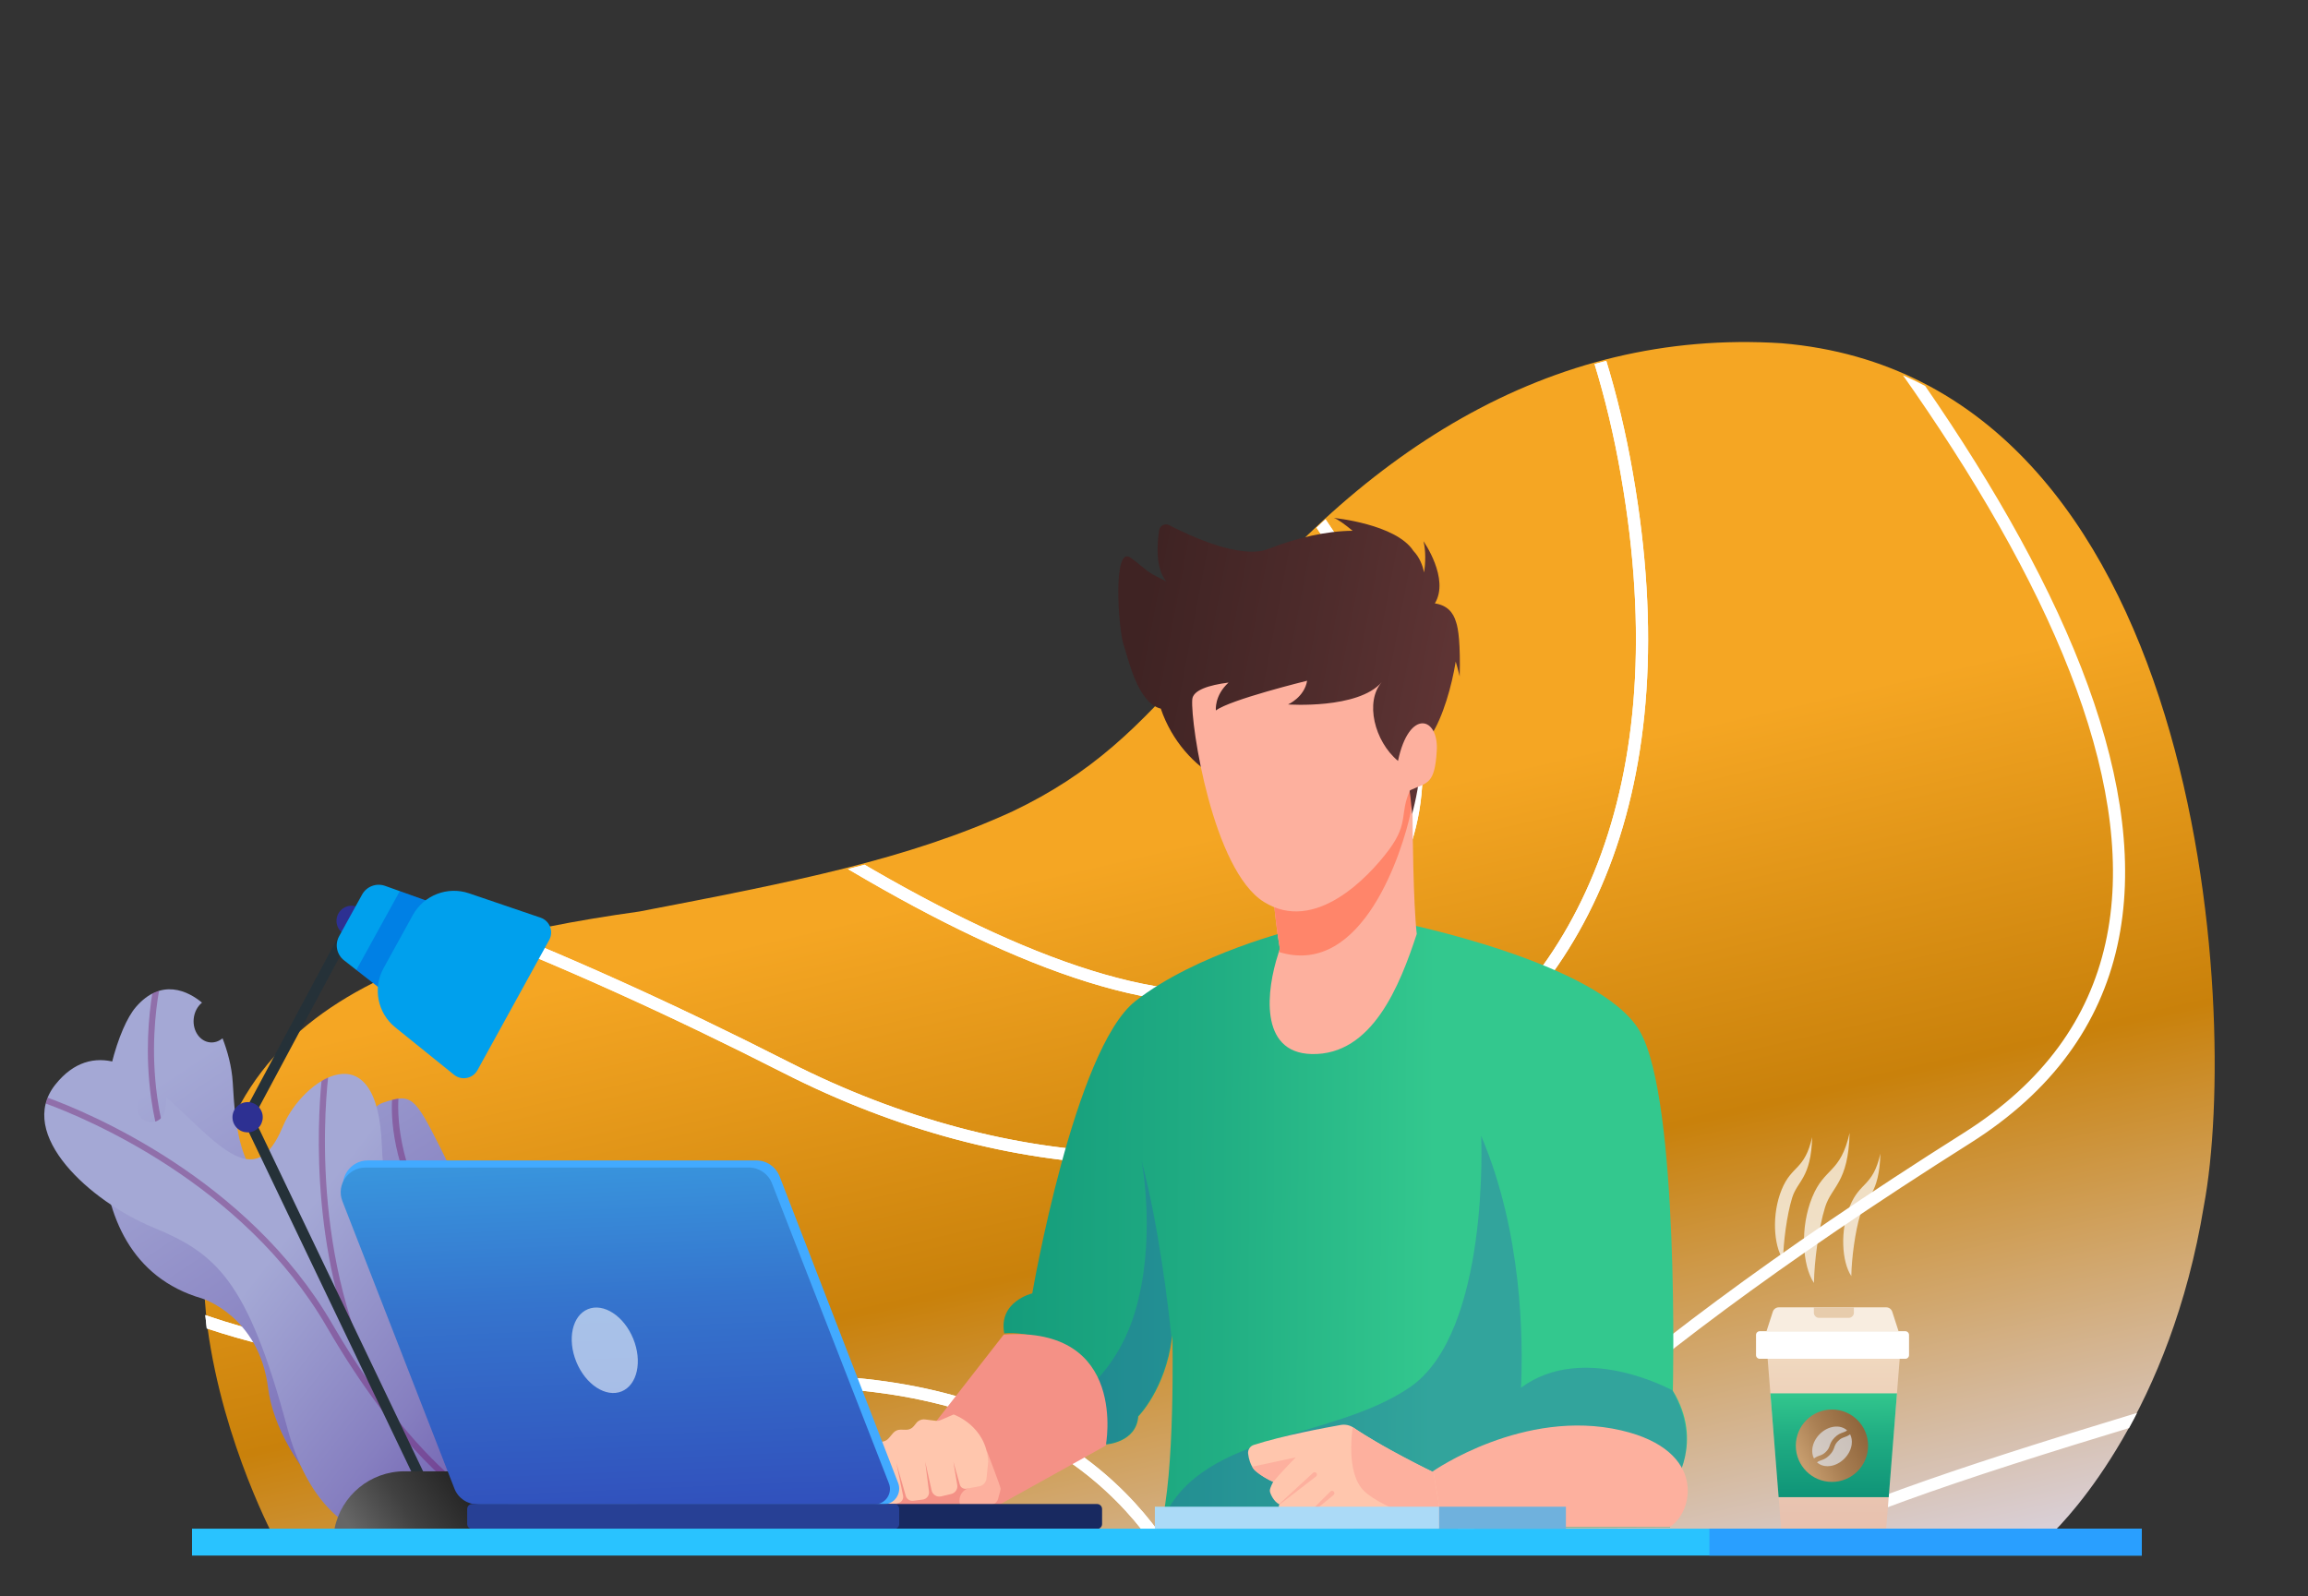 <svg xmlns="http://www.w3.org/2000/svg" xmlns:xlink="http://www.w3.org/1999/xlink" viewBox="0 0 1330 920" width="1330" height="920" preserveAspectRatio="xMidYMid meet" style="width: 100%; height: 100%; transform: translate3d(0px, 0px, 0px); content-visibility: visible;"><rect x="0" y="0" width="1330" height="920" fill="#333333" stroke="none"/><defs><clipPath id="__lottie_element_2"><rect width="1330" height="920" x="0" y="0"></rect></clipPath><linearGradient id="__lottie_element_6" spreadMethod="pad" gradientUnits="userSpaceOnUse" x1="-42.523" y1="-52.922" x2="82.414" y2="489.625"><stop offset="1%" stop-color="rgb(245,166,35)"></stop><stop offset="41%" stop-color="rgb(201,129,11)"></stop><stop offset="100%" stop-color="rgb(221,223,255)"></stop></linearGradient><clipPath id="__lottie_element_8"><path fill="#ffffff" clip-rule="nonzero" d=" M1406.648,858.794 C1387.448,975.878 1330.348,1037.468 1317.127,1049.731 C1316.114,1054.105 1305.536,1051.315 1274.048,1052.083 C1084.527,1052.082 295.793,1052.082 295.508,1052.082 C295.536,1052.108 265.364,996.7 256.205,929.229 C235.25,753.972 359.496,709.663 505.105,689.328 C593.854,672.245 659.2,659.54 720.173,631.591 C765.837,609.765 792.372,583.461 828.022,542.663 C917.934,424.936 1029.388,353.25 1163.282,361.817 C1406.307,382.164 1427.714,746.363 1406.648,858.794" fill-opacity="1"></path></clipPath><linearGradient id="__lottie_element_13" spreadMethod="pad" gradientUnits="userSpaceOnUse" x1="84.504" y1="113.688" x2="-103.77" y2="-119.629"><stop offset="0%" stop-color="rgb(105,86,171)"></stop><stop offset="41%" stop-color="rgb(134,127,192)"></stop><stop offset="100%" stop-color="rgb(164,168,213)"></stop></linearGradient><linearGradient id="__lottie_element_17" spreadMethod="pad" gradientUnits="userSpaceOnUse" x1="-49.637" y1="7.324" x2="-158.453" y2="-157.219"><stop offset="0%" stop-color="rgb(105,86,171)"></stop><stop offset="41%" stop-color="rgb(134,127,192)"></stop><stop offset="100%" stop-color="rgb(164,168,213)"></stop></linearGradient><linearGradient id="__lottie_element_21" spreadMethod="pad" gradientUnits="userSpaceOnUse" x1="-38.748" y1="23.314" x2="26.447" y2="-19.375"><stop offset="0%" stop-color="rgb(102,102,102)"></stop><stop offset="41%" stop-color="rgb(65,65,65)"></stop><stop offset="100%" stop-color="rgb(28,28,28)"></stop></linearGradient><linearGradient id="__lottie_element_25" spreadMethod="pad" gradientUnits="userSpaceOnUse" x1="-44.228" y1="-136.108" x2="-44.321" y2="-19.719"><stop offset="0%" stop-color="rgb(241,219,193)"></stop><stop offset="41%" stop-color="rgb(236,205,183)"></stop><stop offset="100%" stop-color="rgb(231,191,173)"></stop></linearGradient><linearGradient id="__lottie_element_26" spreadMethod="pad" gradientUnits="userSpaceOnUse" x1="391.541" y1="300.432" x2="392.07" y2="361.389"><stop offset="0%" stop-color="rgb(51,200,142)"></stop><stop offset="41%" stop-color="rgb(33,174,131)"></stop><stop offset="100%" stop-color="rgb(15,148,120)"></stop></linearGradient><linearGradient id="__lottie_element_27" spreadMethod="pad" gradientUnits="userSpaceOnUse" x1="-62.166" y1="-72.461" x2="-23.803" y2="-92.279"><stop offset="1%" stop-color="rgb(198,156,109)"></stop><stop offset="41%" stop-color="rgb(169,127,83)"></stop><stop offset="100%" stop-color="rgb(140,98,57)"></stop></linearGradient><linearGradient id="__lottie_element_34" spreadMethod="pad" gradientUnits="userSpaceOnUse" x1="-155.492" y1="-228.27" x2="-457.156" y2="-229.848"><stop offset="0%" stop-color="rgb(51,200,142)"></stop><stop offset="41%" stop-color="rgb(33,174,131)"></stop><stop offset="100%" stop-color="rgb(15,148,120)"></stop></linearGradient><linearGradient id="__lottie_element_47" spreadMethod="pad" gradientUnits="userSpaceOnUse" x1="-7.039" y1="-91.215" x2="-179.242" y2="-132.891"><stop offset="0%" stop-color="rgb(94,52,52)"></stop><stop offset="41%" stop-color="rgb(79,44,44)"></stop><stop offset="100%" stop-color="rgb(63,35,35)"></stop></linearGradient><linearGradient id="__lottie_element_51" spreadMethod="pad" gradientUnits="userSpaceOnUse" x1="-187.471" y1="-206.533" x2="-178.652" y2="3.809"><stop offset="0%" stop-color="rgb(57,151,222)"></stop><stop offset="41%" stop-color="rgb(53,116,205)"></stop><stop offset="100%" stop-color="rgb(49,80,188)"></stop></linearGradient><linearGradient id="__lottie_element_58" spreadMethod="pad" gradientUnits="userSpaceOnUse" x1="-238.508" y1="-66.277" x2="28.801" y2="-64.402"><stop offset="0%" stop-color="rgb(245,245,245)"></stop><stop offset="41%" stop-color="rgb(237,244,250)"></stop><stop offset="100%" stop-color="rgb(229,242,255)"></stop></linearGradient><linearGradient id="__lottie_element_62" spreadMethod="pad" gradientUnits="userSpaceOnUse" x1="-284.195" y1="-64.09" x2="1.207" y2="-64.031"><stop offset="0%" stop-color="rgb(253,163,14)"></stop><stop offset="41%" stop-color="rgb(245,166,35)"></stop><stop offset="100%" stop-color="rgb(163,103,4)"></stop></linearGradient><linearGradient id="__lottie_element_66" spreadMethod="pad" gradientUnits="userSpaceOnUse" x1="-457.895" y1="-64.875" x2="3.988" y2="-63.609"><stop offset="0%" stop-color="rgb(245,245,245)"></stop><stop offset="41%" stop-color="rgb(237,244,250)"></stop><stop offset="100%" stop-color="rgb(229,242,255)"></stop></linearGradient></defs><g clip-path="url(#__lottie_element_2)"><g transform="matrix(1,0,0,1,98.38,189)" opacity="1" style="display: block;"><g opacity="1" transform="matrix(1,0,0,1,596.482,350.678)"><path fill="url(#__lottie_element_6)" fill-opacity="1" d=" M575.166,155.116 C555.966,272.2 498.866,333.79 485.645,346.053 C484.632,350.427 474.054,347.637 442.566,348.405 C253.045,348.404 -535.689,348.404 -535.974,348.404 C-535.946,348.43 -566.118,293.022 -575.277,225.551 C-596.232,50.294 -471.986,5.986 -326.377,-14.349 C-237.628,-31.432 -172.282,-44.137 -111.309,-72.086 C-65.645,-93.912 -39.11,-120.217 -3.46,-161.015 C86.452,-278.742 197.906,-350.427 331.8,-341.86 C574.825,-321.513 596.232,42.685 575.166,155.116z"></path></g></g><g clip-path="url(#__lottie_element_8)" transform="matrix(1,0,0,1,-137,-163)" opacity="1" style="display: block;"><path stroke-linecap="butt" stroke-linejoin="miter" fill-opacity="0" stroke-miterlimit="10" stroke="rgb(255,255,255)" stroke-opacity="1" stroke-width="7" d=" M1094.588,201.846 C1318.362,450.519 1458.298,700.362 1270.455,818.901 C826.911,1098.804 932,1192 932,1192 C932,1192 970.5,1255.5 1038.5,1163.5 C1106.5,1071.5 1147.009,1048.036 1370.755,980.268 C1594.5,912.5 1576.5,593.5 1576.5,593.5 M849,1240 C849,1240 884,962 597,959 C310,956 146,942 98,751 C50,560 331.04,646.445 590.02,778.223 C849,910 1142,795 1073,428 C1004,61 609.5,17.5 649.5,151.5 C689.5,285.5 1090.5,535.5 904.189,712.748 C728.241,880.14 17.5,151.5 17.5,151.5"></path><path stroke-linecap="butt" stroke-linejoin="miter" fill-opacity="0" stroke-miterlimit="10" stroke="rgb(255,255,255)" stroke-opacity="1" stroke-width="7" d=" M849,1240 C849,1240 884,962 597,959 C310,956 146,942 98,751 C50,560 331.04,646.445 590.02,778.223 C849,910 1142,795 1073,428 C1004,61 609.5,17.5 649.5,151.5 C689.5,285.5 1090.5,535.5 904.189,712.748 C728.241,880.14 17.5,151.5 17.5,151.5"></path></g><g transform="matrix(0.996,0.092,-0.092,0.996,49.056,565.32)" opacity="1" style="display: block;"><g opacity="1" transform="matrix(1,0,0,1,162.143,165.513)"><path fill="url(#__lottie_element_13)" fill-opacity="1" d=" M-131.65,-153.188 C-149.44,-128.281 -161.893,-5.526 -78.278,10.486 C-78.278,10.486 -44.476,17.602 -35.581,58.52 C-26.685,99.439 33.802,165.262 97.848,124.344 C161.893,83.426 128.092,-5.527 96.069,-32.212 C64.046,-58.898 68.493,-59.787 50.703,-88.253 C32.913,-116.718 31.133,-118.496 15.122,-111.38 C-0.89,-104.263 15.122,-65.124 32.913,-43.776 C50.703,-22.427 32.913,-8.195 25.796,-11.753 C18.68,-15.311 11.564,-47.335 -25.796,-49.113 C-63.156,-50.893 -68.494,-91.81 -72.052,-114.938 C-73.489,-124.284 -76.816,-132.9 -80.269,-139.855 C-82.132,-137.985 -84.538,-136.853 -87.174,-136.853 C-93.069,-136.853 -97.848,-142.501 -97.848,-149.469 C-97.848,-153.401 -96.323,-156.913 -93.936,-159.227 C-97.583,-161.74 -103.986,-165.262 -111.239,-165.263 C-117.818,-165.263 -125.094,-162.366 -131.65,-153.188z"></path><g opacity="1" transform="matrix(1,0,0,1,0,0)"></g></g><g opacity="0.34" transform="matrix(1,0,0,1,155.882,141.935)" style="mix-blend-mode: overlay;"><path fill="rgb(105,0,88)" fill-opacity="1" d=" M117.113,137.713 C113.201,130.124 108.551,122.99 102.477,115.866 C91.375,94.897 88.706,74.972 86.108,55.542 C82.899,31.554 79.869,8.896 61.926,-14.175 C34.991,-48.807 30.557,-78 30.09,-90.991 C28.977,-90.751 27.784,-90.384 26.492,-89.912 C27.066,-75.97 31.983,-46.876 59.117,-11.989 C76.47,10.321 79.438,32.517 82.581,56.014 C84.803,72.631 87.072,89.601 94.478,107.314 C74.39,87.609 41.463,66.63 -18.71,35.155 C-77.796,4.25 -100.032,-43.839 -108.281,-78.736 C-114.572,-105.345 -113.926,-128.539 -112.963,-140.127 C-114.199,-139.627 -115.439,-138.999 -116.675,-138.209 C-117.54,-125.775 -117.754,-103.423 -111.777,-78.054 C-103.373,-42.39 -80.69,6.75 -20.361,38.307 C48.225,74.183 80.975,96.588 99.314,117.526 C103.223,124.9 108.15,132.411 114.456,140.086 C114.456,140.086 114.482,140.066 114.482,140.066 C114.492,140.086 114.501,140.107 114.511,140.127 C115.409,139.34 116.283,138.544 117.128,137.734 C117.128,137.734 117.113,137.713 117.113,137.713z"></path></g></g><g transform="matrix(0.947,-0.32,0.32,0.947,0.324,628.505)" opacity="1" style="display: block;"><g opacity="1" transform="matrix(1,0,0,1,227.884,329.2)"><path fill="url(#__lottie_element_17)" fill-opacity="1" d=" M-196.896,-322.311 C-227.713,-302.423 -199.262,-251.971 -169.844,-226.279 C-140.425,-200.586 -127.919,-180.412 -133.546,-92.048 C-139.172,-3.685 -69.943,0.938 -53.638,-0.853 C-37.335,-2.645 -1,-39.445 -8.131,-99.035 C-15.262,-158.625 -49.051,-164.037 -29.773,-228.858 C-10.495,-293.679 -61.036,-279.292 -80.028,-257.793 C-99.02,-236.294 -110.307,-241.848 -126.252,-272.126 C-131.396,-281.894 -135.466,-289.373 -138.627,-295.04 C-139.591,-292.098 -140.757,-289.373 -142.27,-287.158 C-143.285,-285.672 -144.712,-284.635 -146.294,-284.096 C-148.598,-283.312 -151.231,-283.583 -153.394,-285.061 C-157.046,-287.555 -157.985,-292.537 -155.491,-296.188 C-153.613,-298.939 -152.085,-306.597 -151.075,-311.663 C-150.874,-312.674 -150.683,-313.623 -150.496,-314.529 C-154.685,-319.826 -163.785,-328.911 -176.923,-328.912 C-182.799,-328.913 -189.481,-327.096 -196.896,-322.311z"></path></g><g opacity="0.34" transform="matrix(1,0,0,1,107.027,166.724)" style="mix-blend-mode: overlay;"><path fill="rgb(105,0,88)" fill-opacity="1" d=" M70.033,-112.691 C59.699,-89.738 30.395,-16.148 40.463,60.592 C37.107,49.035 33.908,36.192 31.025,21.95 C11.699,-73.483 -64.056,-139.233 -82.59,-154.097 C-83.37,-153.181 -84.096,-152.241 -84.731,-151.256 C-66.411,-136.557 8.459,-71.558 27.536,22.657 C43.596,101.962 68.904,139.279 81.999,154.097 C82.905,153.357 83.816,152.562 84.732,151.717 C80.845,147.286 75.787,140.749 70.18,131.537 C64.088,121.528 56.723,107.252 49.458,87.837 C25.987,0.144 64.034,-91.245 74.244,-113.358 C72.865,-113.227 71.457,-113.001 70.033,-112.691z"></path></g></g><g transform="matrix(1,0,0,1,132.5,508.5)" opacity="1" style="display: block;"><g opacity="1" transform="matrix(1,0,0,1,61.801,186.938)"><path fill="rgb(37,49,56)" fill-opacity="1" d=" M55.081,164.17 C55.081,164.17 49.503,166.844 49.503,166.844 C49.503,166.844 -55.081,-51.609 -55.081,-51.609 C-55.081,-51.609 6.631,-166.844 6.631,-166.844 C6.631,-166.844 12.081,-163.925 12.081,-163.925 C12.081,-163.925 -48.15,-51.452 -48.15,-51.452 C-48.15,-51.452 55.081,164.17 55.081,164.17z"></path></g><g opacity="1" transform="matrix(1,0,0,1,10.187,135.406)"><path fill="rgb(45,48,146)" fill-opacity="1" d=" M-7.309,4.758 C-4.681,8.795 0.722,9.937 4.758,7.309 C8.795,4.681 9.936,-0.722 7.308,-4.759 C4.679,-8.795 -0.723,-9.936 -4.76,-7.307 C-8.796,-4.679 -9.937,0.722 -7.309,4.758z"></path></g><g opacity="1" transform="matrix(1,0,0,1,70.134,22.219)"><path fill="rgb(45,48,146)" fill-opacity="1" d=" M-7.308,4.758 C-4.68,8.794 0.722,9.937 4.758,7.309 C8.795,4.68 9.937,-0.722 7.308,-4.759 C4.68,-8.795 -0.724,-9.937 -4.76,-7.309 C-8.796,-4.68 -9.936,0.722 -7.308,4.758z"></path></g><g opacity="1" transform="matrix(1,0,0,1,93.253,34.637)"><path fill="rgb(0,160,237)" fill-opacity="1" d=" M32.927,-19.425 C32.927,-19.425 3.293,34.387 3.293,34.387 C3.293,34.387 -20.401,15.88 -20.401,15.88 C-20.401,15.88 -27.493,10.333 -27.493,10.333 C-31.723,7.024 -32.927,1.134 -30.333,-3.57 C-30.333,-3.57 -17.103,-27.56 -17.103,-27.56 C-14.511,-32.261 -8.889,-34.387 -3.835,-32.577 C-3.835,-32.577 4.642,-29.543 4.642,-29.543 C4.642,-29.543 32.927,-19.425 32.927,-19.425z"></path></g><g opacity="1" transform="matrix(1,0,0,1,99.516,37.058)"><path fill="rgb(0,0,198)" fill-opacity="0.2" d=" M26.664,-21.846 C26.664,-21.846 -2.97,31.966 -2.97,31.966 C-2.97,31.966 -26.664,13.459 -26.664,13.459 C-26.664,13.459 -1.621,-31.964 -1.621,-31.964 C-1.621,-31.964 26.664,-21.846 26.664,-21.846z"></path></g><g opacity="1" transform="matrix(1,0,0,1,134.451,58.277)"><path fill="rgb(0,160,237)" fill-opacity="1" d=" M49.54,-25.048 C49.54,-25.048 8.2,49.987 8.2,49.987 C5.502,54.885 -0.964,56.156 -5.316,52.645 C-5.316,52.645 -39.188,25.316 -39.188,25.316 C-49.407,17.071 -52.237,2.681 -45.9,-8.82 C-45.9,-8.82 -29.076,-39.359 -29.076,-39.359 C-22.739,-50.86 -9.064,-56.156 3.367,-51.924 C3.367,-51.924 44.564,-37.893 44.564,-37.893 C49.857,-36.091 52.238,-29.945 49.54,-25.048z"></path></g><g opacity="1" transform="matrix(1,0,0,1,113.129,356.071)"><path fill="url(#__lottie_element_21)" fill-opacity="1" d=" M52.88,16.611 C52.88,16.611 -52.88,16.611 -52.88,16.611 C-49.11,-2.687 -32.201,-16.611 -12.538,-16.611 C-12.538,-16.611 12.538,-16.611 12.538,-16.611 C32.2,-16.611 49.11,-2.687 52.88,16.611z"></path></g></g><g transform="matrix(1,0,0,1,1011.673,753.209)" opacity="1" style="display: block;"><g opacity="1" transform="matrix(1,0,0,1,89.581,155.114)"><path fill="url(#__lottie_element_25)" fill-opacity="1" d=" M-5.925,-132.894 C-5.925,-132.894 -14.597,-23.861 -14.597,-23.861 C-14.597,-23.861 -74.583,-23.861 -74.583,-23.861 C-74.583,-23.861 -83.254,-132.894 -83.254,-132.894 C-83.254,-132.894 -5.925,-132.894 -5.925,-132.894z"></path></g><g opacity="1" transform="matrix(1,0,0,1,-346.586,-251.945)"><path fill="url(#__lottie_element_26)" fill-opacity="1" d=" M355.099,301.759 C355.099,301.759 359.859,361.619 359.859,361.619 C359.859,361.619 423.303,361.619 423.303,361.619 C423.303,361.619 428.063,301.775 428.063,301.775 C428.063,301.775 355.099,301.759 355.099,301.759z"></path></g><g opacity="1" transform="matrix(1,0,0,1,88.05,160.387)"><path fill="url(#__lottie_element_27)" fill-opacity="1" d=" M-64.875,-80.387 C-64.875,-68.865 -55.551,-59.525 -44.05,-59.525 C-32.548,-59.525 -23.225,-68.865 -23.225,-80.387 C-23.225,-91.909 -32.548,-101.249 -44.05,-101.249 C-55.551,-101.249 -64.875,-91.909 -64.875,-80.387z"></path></g><g opacity="0.66" transform="matrix(1,0,0,1,0,0)" style="mix-blend-mode: overlay;"><g opacity="1" transform="matrix(1,0,0,1,42.675,78.156)"><path fill="rgb(227,235,247)" fill-opacity="1" d=" M-2.138,5.345 C-0.709,3.916 -0.362,2.919 0.042,1.765 C0.493,0.47 1.006,-0.997 2.89,-2.883 C4.776,-4.768 6.244,-5.28 7.538,-5.732 C8.383,-6.027 9.145,-6.294 10.053,-6.975 C8.126,-8.737 5.461,-9.49 2.504,-9.098 C-0.454,-8.707 -3.373,-7.202 -5.715,-4.86 C-8.057,-2.518 -9.562,0.4 -9.953,3.359 C-10.24,5.52 -9.913,7.524 -9.031,9.199 C-7.759,8.237 -6.69,7.863 -5.717,7.524 C-4.563,7.12 -3.566,6.773 -2.138,5.345z"></path></g><g opacity="1" transform="matrix(1,0,0,1,45.427,82.618)"><path fill="rgb(227,235,247)" fill-opacity="1" d=" M5.717,-7.524 C4.563,-7.122 3.565,-6.774 2.137,-5.345 C0.708,-3.917 0.361,-2.92 -0.042,-1.765 C-0.494,-0.47 -1.006,0.997 -2.891,2.882 C-4.777,4.768 -6.244,5.28 -7.538,5.732 C-8.384,6.027 -9.146,6.293 -10.055,6.975 C-8.46,8.432 -6.361,9.2 -4.01,9.2 C-3.518,9.2 -3.016,9.166 -2.505,9.098 C0.453,8.706 3.372,7.202 5.714,4.86 C8.055,2.518 9.562,-0.4 9.953,-3.359 C10.239,-5.52 9.913,-7.525 9.03,-9.2 C7.759,-8.237 6.69,-7.864 5.717,-7.524z"></path></g></g><g opacity="1" transform="matrix(1,0,0,1,44.334,21.964)"><path fill="rgb(255,255,255)" fill-opacity="1" d=" M41.977,7.948 C41.977,7.948 -41.975,7.948 -41.975,7.948 C-43.139,7.948 -44.084,7.004 -44.084,5.84 C-44.084,5.84 -44.084,-5.84 -44.084,-5.84 C-44.084,-7.004 -43.139,-7.948 -41.975,-7.948 C-41.975,-7.948 41.977,-7.948 41.977,-7.948 C43.141,-7.948 44.084,-7.004 44.084,-5.84 C44.084,-5.84 44.084,5.84 44.084,5.84 C44.084,7.004 43.141,7.948 41.977,7.948z"></path></g><g opacity="1" transform="matrix(1,0,0,1,44.335,7.133)"><path fill="rgb(248,237,224)" fill-opacity="1" d=" M38.042,6.883 C38.042,6.883 -38.042,6.883 -38.042,6.883 C-38.042,6.883 -34.416,-4.342 -34.416,-4.342 C-33.927,-5.856 -32.517,-6.883 -30.925,-6.883 C-30.925,-6.883 30.924,-6.883 30.924,-6.883 C32.516,-6.883 33.926,-5.856 34.415,-4.342 C34.415,-4.342 38.042,6.883 38.042,6.883z"></path></g><g opacity="1" transform="matrix(1,0,0,1,45.109,3.288)"><path fill="rgb(231,204,172)" fill-opacity="1" d=" M8.531,3.037 C8.531,3.037 -8.531,3.037 -8.531,3.037 C-10.193,3.037 -11.539,1.69 -11.539,0.029 C-11.539,0.029 -11.539,-3.037 -11.539,-3.037 C-11.539,-3.037 11.539,-3.037 11.539,-3.037 C11.539,-3.037 11.539,0.029 11.539,0.029 C11.539,1.69 10.192,3.037 8.531,3.037z"></path></g></g><g transform="matrix(1,0,0,1,1040.853,655.51)" opacity="1" style="display: block;"><g opacity="1" transform="matrix(1,0,0,0.701,33.23,44.71)"><path fill="rgb(255,255,255)" fill-opacity="0.7" d=" M9.5,-50.432 C8.892,-16.73 1.06,-14.74 -2.024,-0.568 C-5.108,13.604 -7.108,36.266 -7.25,50.254 C-12.733,38.586 -13.881,12.983 -8.057,-7.316 C-2.233,-27.615 5.142,-22.975 9.5,-50.432z"></path></g><g opacity="1" transform="matrix(1,0,0,0.701,-6.086,35.2)"><path fill="rgb(255,255,255)" fill-opacity="0.7" d=" M9.5,-50.432 C8.892,-16.73 1.06,-14.74 -2.024,-0.568 C-5.108,13.604 -7.108,36.266 -7.25,50.254 C-12.733,38.586 -13.881,12.983 -8.057,-7.316 C-2.233,-27.615 5.142,-22.975 9.5,-50.432z"></path></g><g opacity="1" transform="matrix(1.227,0,0,0.859,13.347,40.738)"><path fill="rgb(255,255,255)" fill-opacity="0.7" d=" M9.5,-50.432 C8.892,-16.73 1.06,-14.74 -2.024,-0.568 C-5.108,13.604 -7.108,36.266 -7.25,50.254 C-12.733,38.586 -13.881,12.983 -8.057,-7.316 C-2.233,-27.615 5.142,-22.975 9.5,-50.432z"></path></g></g><g transform="matrix(1,0,0,1,574.677,531)" opacity="1" style="display: block;"><g opacity="1" transform="matrix(1,0,0,1,407.719,349.796)"><path fill="url(#__lottie_element_34)" fill-opacity="1" d=" M-235.542,-345.327 C-235.542,-345.327 -292.942,-331.485 -328.148,-303.8 C-363.354,-276.114 -387.533,-135.382 -387.533,-135.382 C-387.533,-135.382 -407.189,-130.768 -403.681,-112.311 C-403.681,-112.311 -370.83,-116.787 -353.803,-81.581 C-349.65,-73.045 -346.467,-62.155 -344.898,-48.312 C-344.898,-48.312 -327.548,-49.42 -326.441,-64.462 C-326.441,-64.462 -310.845,-80.059 -307.015,-109.543 C-306.923,-110.096 -306.831,-110.604 -306.784,-111.158 C-306.784,-111.158 -305.054,-30.594 -313.728,-0.417 C-313.728,-0.417 -70.852,-0.25 -70.852,-0.25 C-70.852,-0.25 -20.175,-0.417 -20.175,-0.417 C-20.175,-0.417 -15.395,-15.191 -18.075,-24.979 C-18.075,-24.979 -0.25,-49.561 -18.399,-79.27 C-18.399,-79.27 -14.384,-246.723 -37.455,-286.496 C-60.526,-326.27 -176.434,-349.342 -176.434,-349.342 C-176.434,-349.342 -235.542,-345.327 -235.542,-345.327z"></path></g><g opacity="1" transform="matrix(1,0,0,1,77.03,219.586)" style="mix-blend-mode: multiply;"><path fill="rgb(48,80,187)" fill-opacity="0.3" d=" M23.394,20.464 C19.565,49.948 3.969,65.545 3.969,65.545 C2.861,80.587 -14.488,81.694 -14.488,81.694 C-16.057,67.852 -19.241,56.962 -23.394,48.426 C-14.211,39.567 -3.783,25.862 2.261,5.791 C14.489,-34.629 6.691,-78.557 6.137,-81.693 C16.104,-43.903 21.548,2.469 23.394,20.464z"></path></g><g opacity="1" transform="matrix(1,0,0,1,245.452,236.416)" style="mix-blend-mode: multiply;"><path fill="rgb(48,80,187)" fill-opacity="0.3" d=" M143.589,33.906 C143.589,33.906 92.534,5.596 56.361,32.38 C57.625,4.822 57.158,-57.04 33.402,-112.759 C33.402,-112.759 38.593,0.288 -7.549,32.01 C-53.69,63.732 -132.132,57.387 -151.741,112.759 C-151.741,112.759 141.812,112.759 141.812,112.759 C144.728,103.052 145.193,94.721 143.912,88.197 C143.912,88.197 161.737,66.177 143.589,33.906z"></path></g><g opacity="1" transform="matrix(1,0,0,1,328.216,314.759)"><path fill="rgb(253,176,158)" fill-opacity="1" d=" M-77.13,2.155 C-77.13,2.155 -24.852,-34.416 31.355,-21.375 C81.452,-9.751 72.799,26.479 59.048,34.416 C59.048,34.416 -81.452,34.416 -81.452,34.416 C-81.452,34.416 -77.13,2.155 -77.13,2.155z"></path></g></g><g transform="matrix(0.999,-0.04,0.04,0.999,718.214,822.832)" opacity="1" style="display: block;"><g opacity="1" transform="matrix(1,0,0,1,55.524,34.033)"><path fill="rgb(255,198,173)" fill-opacity="1" d=" M51.236,-4.041 C51.236,-4.041 26.448,-16.763 6.174,-31.598 C4.086,-33.126 1.494,-33.782 -1.071,-33.436 C-10.612,-32.144 -34.885,-28.604 -51.635,-23.951 C-53.809,-23.347 -55.274,-21.283 -55.099,-19.034 C-54.887,-16.315 -54.155,-12.656 -51.961,-9.668 C-51.961,-9.668 -47.402,-5.124 -41.323,-2.234 C-41.323,-2.234 -43.39,1.19 -43.445,2.814 C-43.5,4.438 -41.158,9.639 -38.271,10.793 C-38.271,10.793 -39.138,12.39 -38.495,15.012 C-37.854,17.635 -35.136,21.386 -33.034,21.701 C-30.931,22.017 -27.105,21.82 -27.105,21.82 C-27.105,21.82 -28.68,25.1 -28.43,27.303 C-28.18,29.506 -24.391,32.805 -21.969,33.294 C-19.547,33.782 -3.04,31.175 0.089,29.98 C3.218,28.786 9.424,20.789 9.424,20.789 C9.424,20.789 35.027,30.357 55.274,27.714 C55.274,27.714 51.236,-4.041 51.236,-4.041z"></path></g><g opacity="1" transform="matrix(1,0,0,1,15.137,25.01)"><path fill="rgb(253,176,158)" fill-opacity="1" d=" M-12.64,-2.415 C-12.64,-2.415 12.64,-6.789 12.64,-6.789 C12.64,-6.789 3.82,1.489 -0.936,6.789 C-0.936,6.789 -11.094,1.815 -12.64,-2.415z"></path></g><g opacity="1" transform="matrix(1,0,0,1,54.407,56.51)"><path fill="rgb(253,176,158)" fill-opacity="1" d=" M10.543,-1.688 C10.543,-1.688 1.208,-4.56 1.208,-4.56 C1.208,-4.56 -10.543,4.56 -10.543,4.56 C-10.543,4.56 -0.609,-2.884 9.079,0.118 C9.079,0.118 10.543,-1.688 10.543,-1.688z"></path></g><g opacity="1" transform="matrix(1,0,0,1,83.303,31.951)"><path fill="rgb(253,176,158)" fill-opacity="1" d=" M-22.009,-29.797 C-22.009,-29.797 -27.496,-3.876 -16.987,7.209 C-6.477,18.293 27.496,29.797 27.496,29.797 C27.496,29.797 25.526,14.308 23.457,-1.958 C23.457,-1.958 -7.527,-18.74 -22.009,-29.797z"></path></g><g opacity="1" transform="matrix(1,0,0,1,28.559,35.957)"><path fill="rgb(253,176,158)" fill-opacity="1" d=" M-11.109,8.527 C-11.109,8.527 8.808,-8.424 8.808,-8.424 C9.377,-8.909 10.233,-8.84 10.717,-8.27 C11.203,-7.701 11.133,-6.845 10.564,-6.361 C10.534,-6.335 10.501,-6.309 10.469,-6.286 C10.469,-6.286 -10.862,8.844 -10.862,8.844 C-10.953,8.909 -11.078,8.887 -11.142,8.797 C-11.203,8.711 -11.187,8.593 -11.109,8.527z"></path></g><g opacity="1" transform="matrix(1,0,0,1,38.812,47.097)"><path fill="rgb(253,176,158)" fill-opacity="1" d=" M-10.484,8.646 C-10.484,8.646 8.108,-8.408 8.108,-8.408 C8.663,-8.916 9.528,-8.879 10.037,-8.324 C10.547,-7.768 10.508,-6.905 9.952,-6.395 C9.92,-6.366 9.887,-6.336 9.852,-6.311 C9.852,-6.311 -10.299,8.868 -10.299,8.868 C-10.364,8.916 -10.454,8.903 -10.502,8.839 C-10.546,8.779 -10.538,8.696 -10.484,8.646z"></path></g></g><g transform="matrix(1,0,0,1,500.695,764.015)" opacity="1" style="display: block;"><g opacity="1" transform="matrix(1,0,0,1,75.659,51.633)"><path fill="rgb(244,145,134)" fill-opacity="1" d=" M2.08,-46.503 C2.08,-46.503 -74.173,51.382 -74.173,51.382 C-74.173,51.382 0.268,51.164 0.268,51.164 C0.268,51.164 60.864,17.497 60.864,17.497 C60.864,17.497 74.173,-51.383 2.08,-46.503z"></path></g><g opacity="1" transform="matrix(1,0,0,1,0,0)"><g opacity="1" transform="matrix(1,0,0,1,34.544,86.459)"><path fill="rgb(244,145,134)" fill-opacity="1" d=" M25.019,15.591 C24.49,15.657 -24.743,17.51 -24.743,17.51 C-24.743,17.51 -28.939,-9.934 -28.205,-9.796 C-27.47,-9.658 10.428,-17.51 12.435,-17.226 C14.442,-16.943 28.939,12.584 28.939,12.584 C28.939,12.584 25.019,15.591 25.019,15.591z"></path></g><g opacity="1" transform="matrix(1,0,0,1,63.763,89.037)"><path fill="rgb(253,176,158)" fill-opacity="1" d=" M3.382,0.709 C3.382,0.709 -6.92,4.864 -6.92,4.864 C-10.315,6.234 -12.208,9.871 -11.383,13.438 C-10.857,15.707 -8.62,17.145 -6.338,16.677 C-6.338,16.677 3.362,14.691 3.362,14.691 C3.362,14.691 6.997,14.131 6.997,14.131 C8.756,13.859 10.194,12.588 10.68,10.876 C11.332,8.581 12.142,5.615 12.167,4.972 C12.209,3.892 4.104,-17.145 4.104,-17.145 C4.104,-17.145 3.382,0.709 3.382,0.709z"></path></g><g opacity="1" transform="matrix(1,0,0,1,34.503,77.694)"><path fill="rgb(255,198,173)" fill-opacity="1" d=" M-28.417,-10.437 C-28.417,-10.437 -26.073,-10.971 -26.073,-10.971 C-24.908,-11.237 -23.859,-11.873 -23.086,-12.784 C-23.086,-12.784 -20.522,-15.802 -20.522,-15.802 C-19.445,-17.071 -17.854,-17.787 -16.189,-17.751 C-16.189,-17.751 -13.058,-17.685 -13.058,-17.685 C-11.346,-17.648 -9.714,-18.407 -8.638,-19.739 C-8.638,-19.739 -7.117,-21.622 -7.117,-21.622 C-5.914,-23.111 -4.026,-23.872 -2.126,-23.633 C-2.126,-23.633 3.981,-22.867 3.981,-22.867 C4.959,-22.745 5.953,-22.885 6.859,-23.276 C6.859,-23.276 14.313,-26.489 14.313,-26.489 C14.313,-26.489 33.225,-20.104 34.253,0.736 C34.253,0.736 33.288,10.385 33.288,10.385 C33.063,12.629 31.389,14.458 29.174,14.878 C29.174,14.878 21.723,16.294 21.723,16.294 C20.031,16.616 18.374,15.591 17.906,13.934 C17.906,13.934 14.184,0.771 14.184,0.771 C14.184,0.771 16.421,14.115 16.421,14.115 C16.818,16.483 15.313,18.752 12.978,19.309 C12.978,19.309 7.148,20.697 7.148,20.697 C4.67,21.287 2.189,19.735 1.637,17.25 C1.637,17.25 -2.051,0.678 -2.051,0.678 C-2.051,0.678 0.131,17.891 0.131,17.891 C0.42,20.172 -1.194,22.256 -3.476,22.545 C-3.476,22.545 -8.964,23.242 -8.964,23.242 C-10.888,23.486 -12.703,22.291 -13.239,20.427 C-13.239,20.427 -18.69,1.484 -18.69,1.484 C-18.69,1.484 -14.792,20.273 -14.792,20.273 C-14.41,22.118 -15.504,23.949 -17.311,24.486 C-17.311,24.486 -22.005,25.88 -22.005,25.88 C-24.053,26.489 -26.21,25.35 -26.864,23.318 C-26.864,23.318 -33.605,2.354 -33.605,2.354 C-34.253,0.34 -34.217,-1.83 -33.503,-3.821 C-33.503,-3.821 -32.394,-6.912 -32.394,-6.912 C-31.757,-8.688 -30.257,-10.017 -28.417,-10.437z"></path></g></g></g><g transform="matrix(1,0,0,1,724.935,454.161)" opacity="1" style="display: block;"><g opacity="1" transform="matrix(1,0,0,1,45.865,77.268)"><path fill="rgb(253,176,158)" fill-opacity="1" d=" M45.615,6.846 C35.926,36.326 20.032,76.907 -15.015,76.05 C-45.615,75.303 -40.818,38.679 -34.308,18.638 C-33.341,15.66 -33.977,17.342 -33.244,15.368 C-36.491,-3.356 -37.634,-22.634 -39.257,-41.662 C-11.805,-53.388 15.723,-64.701 43.029,-76.907 C43.133,-72.599 43.153,-72.383 43.175,-67.626 C43.196,-62.868 43.113,-76.485 43.167,-64.576 C43.221,-52.667 43.609,-11.151 45.615,6.846z"></path></g><g opacity="1" transform="matrix(1,0,0,1,48.235,55.025)"><path fill="rgb(255,133,106)" fill-opacity="1" d=" M-36.329,39.435 C-36.499,40.536 -35.843,38.006 -35.648,37.715 C-38.819,18.76 -40.023,-0.333 -41.628,-19.42 C-14.139,-31.21 13.278,-42.326 40.719,-54.775 C40.719,-54.775 41.628,-54.125 39.586,-40.123 C35.226,-20.157 12.589,54.774 -36.329,39.435z"></path></g></g><g transform="matrix(0.999,-0.05,0.05,0.999,640.147,303.431)" opacity="1" style="display: block;"><g opacity="1" transform="matrix(1,0,0,1,198.038,174.438)"><path fill="url(#__lottie_element_47)" fill-opacity="1" d=" M-170.374,-170.848 C-171.973,-163.167 -173.72,-149.239 -167.74,-141.305 C-179.699,-147.618 -177.877,-147.946 -187.429,-155.81 C-197.797,-164.345 -196.622,-114.771 -194.176,-106.221 C-191.729,-97.672 -187.822,-72.141 -174.558,-68.184 C-169.02,-48.708 -156.421,-34.486 -144.534,-27.011 C-128.275,-16.783 -99.169,-18.524 -72.702,-20.263 C-61.375,-21.008 -50.533,-21.753 -41.386,-21.56 C-39.639,-23.591 -38.01,-25.328 -36.445,-26.925 C-36.23,-23.897 -35.838,-21.075 -35.124,-20.461 C-33.453,-19.026 -33.006,-0.25 -33.006,-0.25 C-33.006,-0.25 -27.289,-17.591 -27.54,-26.273 C-27.662,-30.499 -27.748,-33.51 -27.806,-35.498 C-25.252,-38.147 -22.632,-41.137 -19.707,-45.18 C-12.463,-55.19 -6.453,-72.873 -3.513,-86.768 C-2.286,-81.794 -1.652,-78.117 -1.652,-78.117 C-0.25,-96.935 -1.013,-105.585 -2.175,-109.501 C-3.481,-115.102 -6.832,-119.445 -13.837,-120.845 C-4.465,-134.679 -18.585,-156.946 -18.585,-156.946 C-17.446,-151.166 -18.094,-144.403 -19.068,-138.952 C-19.935,-143.432 -21.261,-147.706 -24.698,-151.729 C-33.984,-167.674 -69.508,-172.937 -69.508,-172.937 C-67.331,-172.171 -63.344,-168.922 -59.06,-165 C-74.184,-165.663 -91.577,-162.535 -108.207,-156.946 C-124.237,-151.557 -153.146,-166.934 -164.38,-173.5 C-165.031,-173.88 -165.732,-174.057 -166.418,-174.057 C-168.243,-174.057 -169.965,-172.811 -170.374,-170.848z"></path></g><g opacity="1" transform="matrix(1,0,0,1,111.662,166.741)"><path fill="rgb(253,176,158)" fill-opacity="1" d=" M46.798,-23.565 C33.745,-35.563 29.376,-58.624 39.693,-69.326 C25.247,-54.341 -14.831,-59.234 -14.831,-59.234 C-14.831,-59.234 -5.306,-62.822 -3.181,-72.318 C-3.181,-72.318 -48.151,-63.662 -56.539,-57.836 C-56.539,-57.836 -57.141,-66.375 -48.433,-73.534 C-59.88,-72.631 -69.169,-70.222 -69.821,-64.828 C-71.568,-50.381 -62.865,33.873 -34.448,53.703 C-6.031,73.534 26.31,42.672 38.923,27.432 C51.535,12.191 46.027,6.66 52.927,-6.365 C63.168,-10.362 67.242,-8.876 69.405,-28.315 C71.568,-47.753 54.699,-53.602 46.798,-23.565z"></path></g></g><g transform="matrix(1,0,0,1,194.623,668.363)" opacity="1" style="display: block;"><g opacity="1" transform="matrix(1,0,0,1,305.509,205.646)"><path fill="rgb(24,41,96)" fill-opacity="1" d=" M132.065,-7.197 C132.065,-7.197 -132.064,-7.197 -132.064,-7.197 C-133.66,-7.197 -134.953,-5.903 -134.953,-4.307 C-134.953,-4.307 -134.953,4.309 -134.953,4.309 C-134.953,5.904 -133.66,7.198 -132.064,7.198 C-132.064,7.198 132.065,7.198 132.065,7.198 C133.661,7.198 134.953,5.904 134.953,4.309 C134.953,4.309 134.953,-4.307 134.953,-4.307 C134.953,-5.903 133.661,-7.197 132.065,-7.197z"></path></g><g opacity="1" transform="matrix(1,0,0,1,162.74,99.547)"><path fill="rgb(66,170,255)" fill-opacity="1" d=" M78.505,-99.109 C78.505,-99.109 -145.392,-99.109 -145.392,-99.109 C-155.525,-99.109 -162.49,-88.838 -158.81,-79.32 C-158.81,-79.32 -93.412,89.863 -93.412,89.863 C-91.257,95.438 -85.929,99.109 -79.994,99.109 C-79.994,99.109 151.806,99.109 151.806,99.109 C158.138,99.109 162.49,92.691 160.191,86.743 C160.191,86.743 91.923,-89.863 91.923,-89.863 C89.768,-95.438 84.441,-99.109 78.505,-99.109z"></path></g><g opacity="1" transform="matrix(1,0,0,1,319.79,202.831)"><path fill="url(#__lottie_element_51)" fill-opacity="1" d=" M-303.852,-198.292 C-313.855,-198.292 -320.73,-188.234 -317.098,-178.913 C-317.098,-178.913 -252.536,-13.239 -252.536,-13.239 C-250.409,-7.779 -245.149,-4.184 -239.29,-4.184 C-239.29,-4.184 -10.458,-4.184 -10.458,-4.184 C-4.207,-4.184 0.09,-10.47 -2.18,-16.295 C-2.18,-16.295 -69.574,-189.237 -69.574,-189.237 C-71.701,-194.697 -76.961,-198.292 -82.821,-198.292 C-82.821,-198.292 -303.852,-198.292 -303.852,-198.292z"></path></g><g opacity="0.66" transform="matrix(1,0,0,1,153.883,109.844)" style="mix-blend-mode: overlay;"><path fill="rgb(227,235,247)" fill-opacity="1" d=" M16.374,-6.725 C21.748,6.36 18.772,19.978 9.729,23.692 C0.686,27.405 -11.001,19.808 -16.374,6.723 C-21.748,-6.361 -18.772,-19.979 -9.73,-23.693 C-0.686,-27.407 11.001,-19.81 16.374,-6.725z"></path></g><g opacity="1" transform="matrix(1,0,0,1,199.078,205.646)"><path fill="rgb(39,64,149)" fill-opacity="1" d=" M121.601,-7.197 C121.601,-7.197 -121.601,-7.197 -121.601,-7.197 C-123.189,-7.197 -124.476,-5.91 -124.476,-4.322 C-124.476,-4.322 -124.476,4.323 -124.476,4.323 C-124.476,5.91 -123.189,7.198 -121.601,7.198 C-121.601,7.198 121.601,7.198 121.601,7.198 C123.188,7.198 124.476,5.91 124.476,4.323 C124.476,4.323 124.476,-4.322 124.476,-4.322 C124.476,-5.91 123.188,-7.197 121.601,-7.197z"></path></g></g><g transform="matrix(1,0,0,1,110.399,868.1)" opacity="1" style="display: block;"><g opacity="1" transform="matrix(1,0,0,1,0,0)"><path fill="rgb(41,195,255)" fill-opacity="1" d=" M1123.803,28.429 C1123.803,28.429 0.25,28.429 0.25,28.429 C0.25,28.429 0.25,12.939 0.25,12.939 C0.25,12.939 1123.803,12.939 1123.803,12.939 C1123.803,12.939 1123.803,28.429 1123.803,28.429z M1123.803,28.429 C1123.803,28.429 874.637,28.429 874.637,28.429 C874.637,28.429 874.637,12.939 874.637,12.939 C874.637,12.939 1123.803,12.939 1123.803,12.939 C1123.803,12.939 1123.803,28.429 1123.803,28.429z"></path><path fill="rgb(41,159,255)" fill-opacity="1" d=" M1123.803,28.429 C1123.803,28.429 874.637,28.429 874.637,28.429 C874.637,28.429 874.637,12.939 874.637,12.939 C874.637,12.939 1123.803,12.939 1123.803,12.939 C1123.803,12.939 1123.803,28.429 1123.803,28.429z"></path></g><g opacity="1" transform="matrix(1,0,0,1,0,0)"><path fill="rgb(171,218,247)" fill-opacity="1" d=" M791.966,0.25 C791.966,0.25 555.105,0.25 555.105,0.25 C555.105,0.25 555.105,12.939 555.105,12.939 C555.105,12.939 791.966,12.939 791.966,12.939 C791.966,12.939 791.966,0.25 791.966,0.25z M718.909,0.25 C718.909,0.25 791.967,0.25 791.967,0.25 C791.967,0.25 791.967,12.939 791.967,12.939 C791.967,12.939 718.909,12.939 718.909,12.939 C718.909,12.939 718.909,0.25 718.909,0.25z"></path><path fill="rgb(111,177,221)" fill-opacity="1" d=" M718.909,0.25 C718.909,0.25 791.967,0.25 791.967,0.25 C791.967,0.25 791.967,12.939 791.967,12.939 C791.967,12.939 718.909,12.939 718.909,12.939 C718.909,12.939 718.909,0.25 718.909,0.25z"></path></g></g><g transform="matrix(1,0,0,1,29.211,363.647)" opacity="1" style="display: none;"><g opacity="1" transform="matrix(1,0,0,1,311.428,62.258)"><path fill="url(#__lottie_element_58)" fill-opacity="1" d=" M-200.902,-102.266 C-221.725,-102.266 -238.606,-85.386 -238.606,-64.561 C-238.606,-43.737 -221.725,-26.857 -200.902,-26.857 C-200.902,-26.857 -197.789,-26.857 -197.789,-26.857 C-197.789,-26.857 -197.789,-6.309 -197.789,-6.309 C-197.789,-2.272 -192.909,-0.25 -190.054,-3.105 C-190.054,-3.105 -166.301,-26.857 -166.301,-26.857 C-166.301,-26.857 -37.955,-26.857 -37.955,-26.857 C-17.131,-26.857 -0.25,-43.737 -0.25,-64.561 C-0.25,-85.385 -17.131,-102.266 -37.955,-102.266 C-37.955,-102.266 -200.902,-102.266 -200.902,-102.266z"></path></g></g><g transform="matrix(0.572,-0.196,0.196,0.572,460.141,432.605)" opacity="0.067" style="display: none;"><g opacity="1" transform="matrix(1,0,0,1,190.428,58.258)"><path fill="url(#__lottie_element_62)" fill-opacity="1" d=" M-91.902,-101.884 C-112.725,-101.884 -129.606,-85.002 -129.606,-64.179 C-129.606,-64.179 -129.606,-64.178 -129.606,-64.178 C-129.606,-43.355 -112.725,-26.473 -91.902,-26.473 C-91.902,-26.473 -72.555,-26.856 -72.555,-26.856 C-72.555,-26.856 -48.802,-3.105 -48.802,-3.105 C-45.948,-0.25 -41.067,-2.271 -41.067,-6.309 C-41.067,-6.309 -41.067,-26.856 -41.067,-26.856 C-41.067,-26.856 -37.955,-26.856 -37.955,-26.856 C-17.131,-26.856 -0.25,-43.738 -0.25,-64.561 C-0.25,-64.561 -0.25,-64.562 -0.25,-64.562 C-0.25,-85.385 -17.131,-102.267 -37.955,-102.267 C-37.955,-102.267 -91.902,-101.884 -91.902,-101.884z"></path></g></g><g transform="matrix(1.078,-0.129,0.129,1.078,-98.411,407.127)" opacity="0.667" style="display: none;"><g opacity="1" transform="matrix(1,0,0,1,621.428,58.258)"><path fill="url(#__lottie_element_66)" fill-opacity="1" d=" M-406.902,-102.266 C-427.725,-102.266 -444.606,-85.386 -444.606,-64.561 C-444.606,-43.737 -427.725,-26.857 -406.902,-26.857 C-406.902,-26.857 -403.789,-26.857 -403.789,-26.857 C-403.789,-26.857 -403.789,-6.309 -403.789,-6.309 C-403.789,-2.272 -398.909,-0.25 -396.054,-3.105 C-396.054,-3.105 -372.301,-26.857 -372.301,-26.857 C-372.301,-26.857 -350.312,-26.574 -350.312,-26.574 C-329.488,-26.574 -312.607,-43.454 -312.607,-64.278 C-312.607,-85.102 -329.488,-101.983 -350.312,-101.983 C-350.312,-101.983 -406.902,-102.266 -406.902,-102.266z"></path></g></g></g></svg>